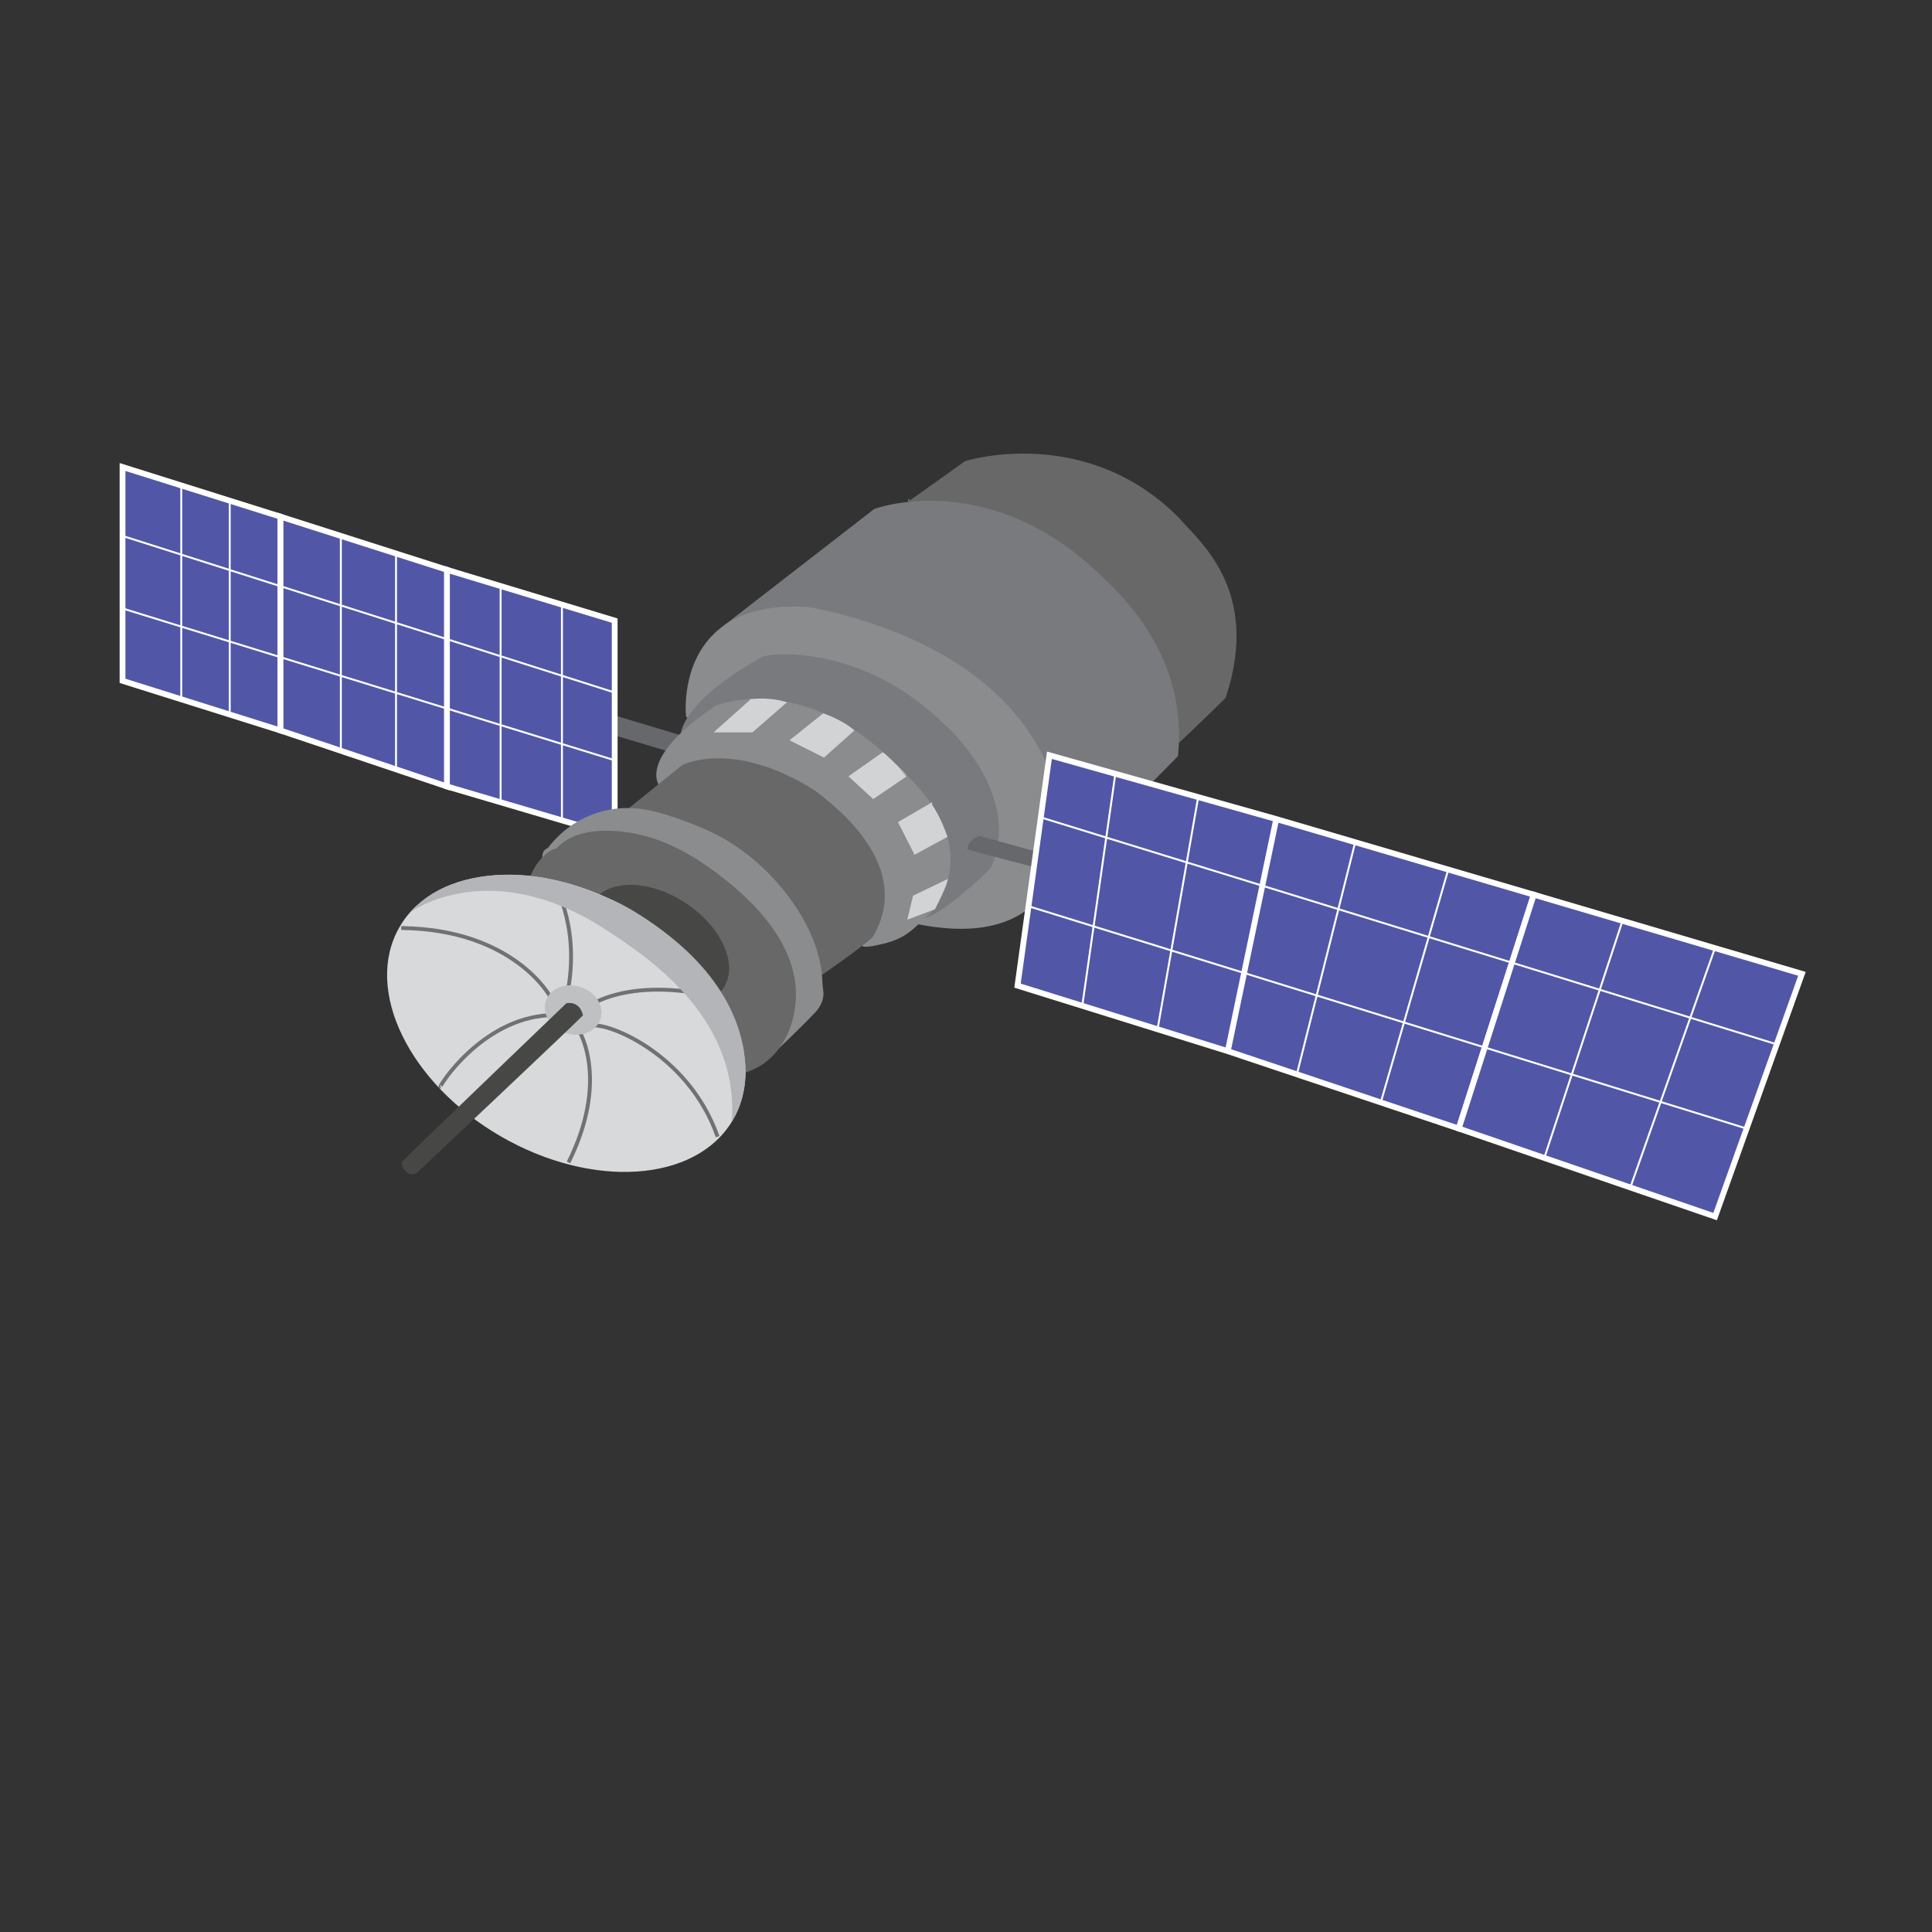 <svg xmlns="http://www.w3.org/2000/svg" viewBox="0 0 500 500"><rect x="0" y="0" width="500" height="500" fill="#333333" stroke="none"/><defs/><style>.st0{fill:#67686b}.st1,.st2{fill:#5157a6;stroke:#fff;stroke-width:1.5;stroke-miterlimit:10}.st2{stroke-width:.5}.st3{fill:#686868;stroke:#686868}.st3,.st4,.st5{stroke-miterlimit:10}.st4{fill:#797a7d;stroke:#797a7d}.st5{stroke:#8a8c8e}.st5,.st6{fill:#8a8c8e}.st7{fill:#686868}.st8{fill:#474846}.st9{fill:#d1d3d4;stroke:#d1d3d4}.st10,.st12,.st9{stroke-miterlimit:10}.st10{stroke-width:.5;stroke:#fff}.st12{fill:none;stroke:#6f7173}</style><g id="left_panels"><path d="M159.08 185.16l17.2 5.15-3.55 4.08-13.65-4.08z" class="st0"/><path d="M115.66 147.46l43.42 13.15v55.73l-43.42-12.81z" class="st1"/><path d="M72.55 133.7l43.11 13.76v56.07l-43.11-14.49z" class="st1"/><path d="M31.71 120.86l40.84 12.84v55.34L31.71 176.2z" class="st1"/><path d="M129.56 151.67v55.96M145.43 156.47v55.5M102.49 143.26v55.41M88.21 138.7v55.69M59.45 129.58v54.64M46.91 125.64v55.34M31.71 138.7l127.37 40.53M31.71 157.47l127.37 39.29" class="st2"/></g><g id="Layer_4"><path d="M235.51 130.1L250 119.79s30.59-9.63 54.64 14.45c5.01 5.96 21.29 18.34 12.12 46.09-4.59 4.59-12.12 11.69-12.12 11.69l-69.13-61.92z" class="st3"/><path d="M187.71 162.23l38.78-30.06s29.5-11.01 58.63 17.66c5.27 5.04 21.78 20.64 19.26 45.63-4.82 5.04-32.98 32.91-32.98 32.91l-83.69-66.14z" class="st4"/><path d="M178.03 185.16s-1.43-13.42 7.95-21.57c4.66-4.05 11.98-6.8 23.47-5.96 9.17 1.83 61.91 12.21 65.58 58.72-.69 7.09-4.84 28.84-37.5 22.32s-59.5-53.51-59.5-53.51z" class="st5"/><path d="M176.69 189.91s.01-.2.1-.57c.51-2.04 3.49-9.39 20.8-18.95 4.28-1.22 26.6-2.14 46.47 17.43 4.89 4.28 19.26 20.26 11.92 36.58-2.75 2.86-12.18 11.42-16.94 12.8-4.75 1.37-62.35-47.29-62.35-47.29z" class="st4"/><path d="M171.05 203.09s-5.55-6.71 14.63-20.16c4.59-1.53 25.07-6.42 46.78 16.2 5.5 5.5 19.87 18.34 9.17 35.77-4.59 3.67-6.09 7.17-13.15 8.87-7.06 1.69-4.87 0-4.87 0l-52.56-40.68z" class="st5"/><path d="M160.61 211.54l16.09-13.03s12.77-6.85 33.96 6.51c4.99 3.88 25.47 19.17 14.77 37.21-3.36 3.06-13.15 9.78-13.15 9.78l-51.67-40.47z" class="st3"/><path d="M143.88 220.8c3.43-4.69 8.77-7.89 14.48-8.91 1.9-.34 3.85-.44 5.78-.26 3.15.28 6.19 1.22 9.19 2.21 4.61 1.53 9.21 3.21 13.38 5.71 14.86 8.93 23.95 24.83 23.59 35.33-.03 1 .51 1.97.3 2.95-.26 1.27-1.23 2.26-2.15 3.17-3.12 3.09-6.24 6.18-9.35 9.27-4.44-6.95-11.51-11.76-18.71-15.79-7.2-4.03-14.78-7.51-21.2-12.68-5.67-4.56-10.25-10.3-14.79-15.99-.95-1.19-1.96-2.63-1.6-4.11" class="st6"/><path d="M146.04 222.06c4.14-5.55 11.26-8.54 18.1-7.93 4.02.35 7.99 1.88 11.77 3.23 3.62 1.29 7.13 2.82 10.39 4.87 5.5 3.46 10.39 8.04 14.18 13.33 3.24 4.52 5.87 9.52 6.96 14.98.06.31.12.63.17.94.06.36.07.47.07.52.07.63.12 1.27.13 1.91.02.92.03 1.79.21 2.7.16.83.06 1.13-.5 1.78-1.47 1.7-3.21 3.21-4.8 4.79-1.79 1.77-3.58 3.55-5.37 5.32l3.93.51c-5.2-8.02-13.31-13.27-21.54-17.76-4.4-2.4-8.88-4.66-13.14-7.31-4.17-2.6-7.92-5.65-11.32-9.2-1.95-2.04-3.79-4.18-5.58-6.36-.9-1.09-1.78-2.19-2.66-3.3-.44-.55-1.91-1.95-1.79-2.72.22-1.33-.35-2.69-1.75-3.08-1.2-.33-2.85.41-3.08 1.75-.52 3.15 1.22 5.26 3.07 7.58 1.58 1.98 3.17 3.94 4.81 5.86 3.43 3.99 7.15 7.69 11.39 10.82 8.15 6.01 17.7 9.71 26.06 15.37 4.33 2.93 8.34 6.45 11.2 10.86.87 1.35 2.74 1.68 3.93.51 3.3-3.27 6.72-6.45 9.91-9.82 1.64-1.73 2.63-3.67 2.23-6.09-.22-1.33-.17-2.65-.31-3.99-.65-6.17-3.24-12.04-6.6-17.2-4.06-6.22-9.34-11.61-15.46-15.82-3.57-2.45-7.43-4.31-11.47-5.86-4.09-1.57-8.37-3.14-12.71-3.82-9.53-1.5-18.97 2.4-24.73 10.11-.81 1.08-.18 2.79.9 3.42 1.25.74 2.59.18 3.4-.9z" class="st6"/><path d="M145.03 222.51c.42-.26-.43-.64-.85-.4-3.68 2.1-5.58 6.54-5.57 10.77.01 4.24 1.67 8.3 3.7 12.02 7.15 13.04 19.35 23.02 33.17 28.52 5.52 2.2 11.76 3.7 17.33 1.64 8.24-3.06 12.04-13.31 10.24-21.9-1.8-8.6-7.88-15.66-14.48-21.47-9.32-8.2-21.01-14.94-33.39-14.12-2.64.18-5.34.73-7.55 2.18s-3.87 3.96-3.75 6.61" class="st7"/><path d="M146.8 224.27c1.59-1.96.46-4.62-2.12-4.73-1.78-.08-3.51 1.47-4.63 2.7-2.35 2.58-3.58 5.91-3.88 9.36-.64 7.36 3.57 14.68 7.7 20.45 8.14 11.35 20.05 20.1 33.26 24.63 7.16 2.46 15.23 2.88 21.4-2.11 4.79-3.87 7.2-10.21 7.44-16.23.57-14.39-11.7-26.2-22.51-33.87-5.97-4.24-12.81-7.69-20.08-8.91-6.95-1.17-16.36-1.1-20.56 5.63-.96 1.55-1.46 3.36-1.44 5.18.04 3.22 5.04 3.22 5 0-.03-2.68 2.15-4.64 4.53-5.47 2.91-1.02 6.14-1.04 9.18-.76 5.99.54 11.71 2.95 16.81 6.02 5.34 3.22 10.25 7.24 14.55 11.76 3.99 4.19 7.45 9.08 8.91 14.75 1.2 4.67.67 9.82-1.72 14.05-2.69 4.76-7.31 7.11-12.75 6.8-6.02-.34-12.02-3.19-17.22-6.07-5.14-2.85-9.89-6.35-14.08-10.48-4.7-4.63-8.74-10.05-11.5-16.06-1.34-2.91-2.3-6.29-1.9-9.53.18-1.47.67-2.93 1.41-4.2.32-.55.67-1.04 1.11-1.51.24-.26.5-.52.78-.74.1-.11.22-.19.35-.26.69-.36.35-.45-1-.26-.38-.5-.77-1-1.15-1.49.02.05.03.09.05.14.21-.81.43-1.62.64-2.43-.04.05-.07.09-.11.14-.85 1.05-1.02 2.51 0 3.54.87.84 2.67 1.02 3.53-.04z" class="st7"/><ellipse cx="170.35" cy="244.52" class="st8" rx="12.92" ry="20.25" transform="rotate(-56.58 170.345 244.507)"/></g><g id="Layer_3"><path d="M194.54 181.41l-8.56 7.63h8.56l8.12-7.07s-3.57-1.05-8.12-.56zM213.17 185.16l-7.93 6.33 7.93 3.97 7.2-6.42s-2.37-2.07-7.2-3.88zM228.47 195.27l-8.1 5.7 5.66 5.2 8.02-5.45c0-.01-3.32-3.51-5.58-5.45zM240.74 208.49l-7.68 4.47 3.84 7.57 7.69-4.19s-1.82-5.15-3.85-7.85zM244.59 228.37l-7.86 3.78-1.22 5.07 6.11-2.32s2.68-5.45 2.97-6.53z" class="st9"/></g><g id="right_panels"><path d="M253.47 216.34s-3.13.96-3.1 3.48c3.93 1.15 17.2 4.57 17.2 4.57l.56-4.02-14.66-4.03z" class="st0"/><path d="M263.33 255.08l8.26-59.62 58.7 16.51-12.54 60.07zM330.29 211.97l66.65 19.57-19.42 60.53-59.77-20.03z" class="st1"/><path d="M396.94 231.54l69.4 20.48-22.47 62.83-66.35-22.78z" class="st1"/><path d="M288.65 200.26l-8.56 60.04M310.09 206.29l-10.52 60.09M350.72 217.97l-15.09 60.06M374.81 225.04l-17.47 60.27M419.9 238.31l-20.24 61.36M443.82 245.37l-21.89 61.95M269.36 211.54l190.45 58.73M266.18 234.53l185.83 57.54" class="st10"/></g><g id="Layer_6"><ellipse cx="146.56" cy="264.84" fill="#d8d9da" stroke="#d8d9da" stroke-miterlimit="10" rx="33.3" ry="49.34" transform="rotate(-60 146.559 264.851)"/><path d="M114.01 281.21c-.5.14 10.46-17.4 27.88-18.46M150.08 267.21s7.52 12.59-2.95 33.62M152.69 265.59c2.94-1.7 25.28 6.4 33.03 28.58M142.39 257.91s-9.38-17.4-38.56-17.74M143.07 228.16s6.84 10.52 4.06 27.36M150.87 261.39s10.44-9.41 35.74-3.07" class="st12"/><ellipse cx="148.32" cy="261.39" fill="#bec0c2" stroke="#bec0c2" stroke-miterlimit="10" rx="5.76" ry="6.95" transform="rotate(-71.385 148.325 261.39)"/><path fill="#b3b5b8" d="M106.22 236.06s20.86-15.36 51.54 5.18c8.71 5.84 33.71 21.59 31.61 49.03 2.29-3.44 3.58-8.33 3.58-12.75.01-9.11-3.74-24.32-23.65-38.22-3.32-2.32-7.45-5.08-12.15-6.97-3.44-1.38-6.44-2.68-10.09-3.71-5.62-1.59-11.34-2.43-16.91-2.24-4.63.16-10.2 1.09-14.77 3.13-3.61 1.63-6.41 3.51-9.16 6.55z"/><path d="M146.56 259.66s3.36-.91 4.32 3.09c-1.16 1.38-43.16 40.94-43.16 40.94s-2.87 1.33-3.88-2.85c5.1-5.1 42.72-41.18 42.72-41.18z" class="st8"/></g></svg>